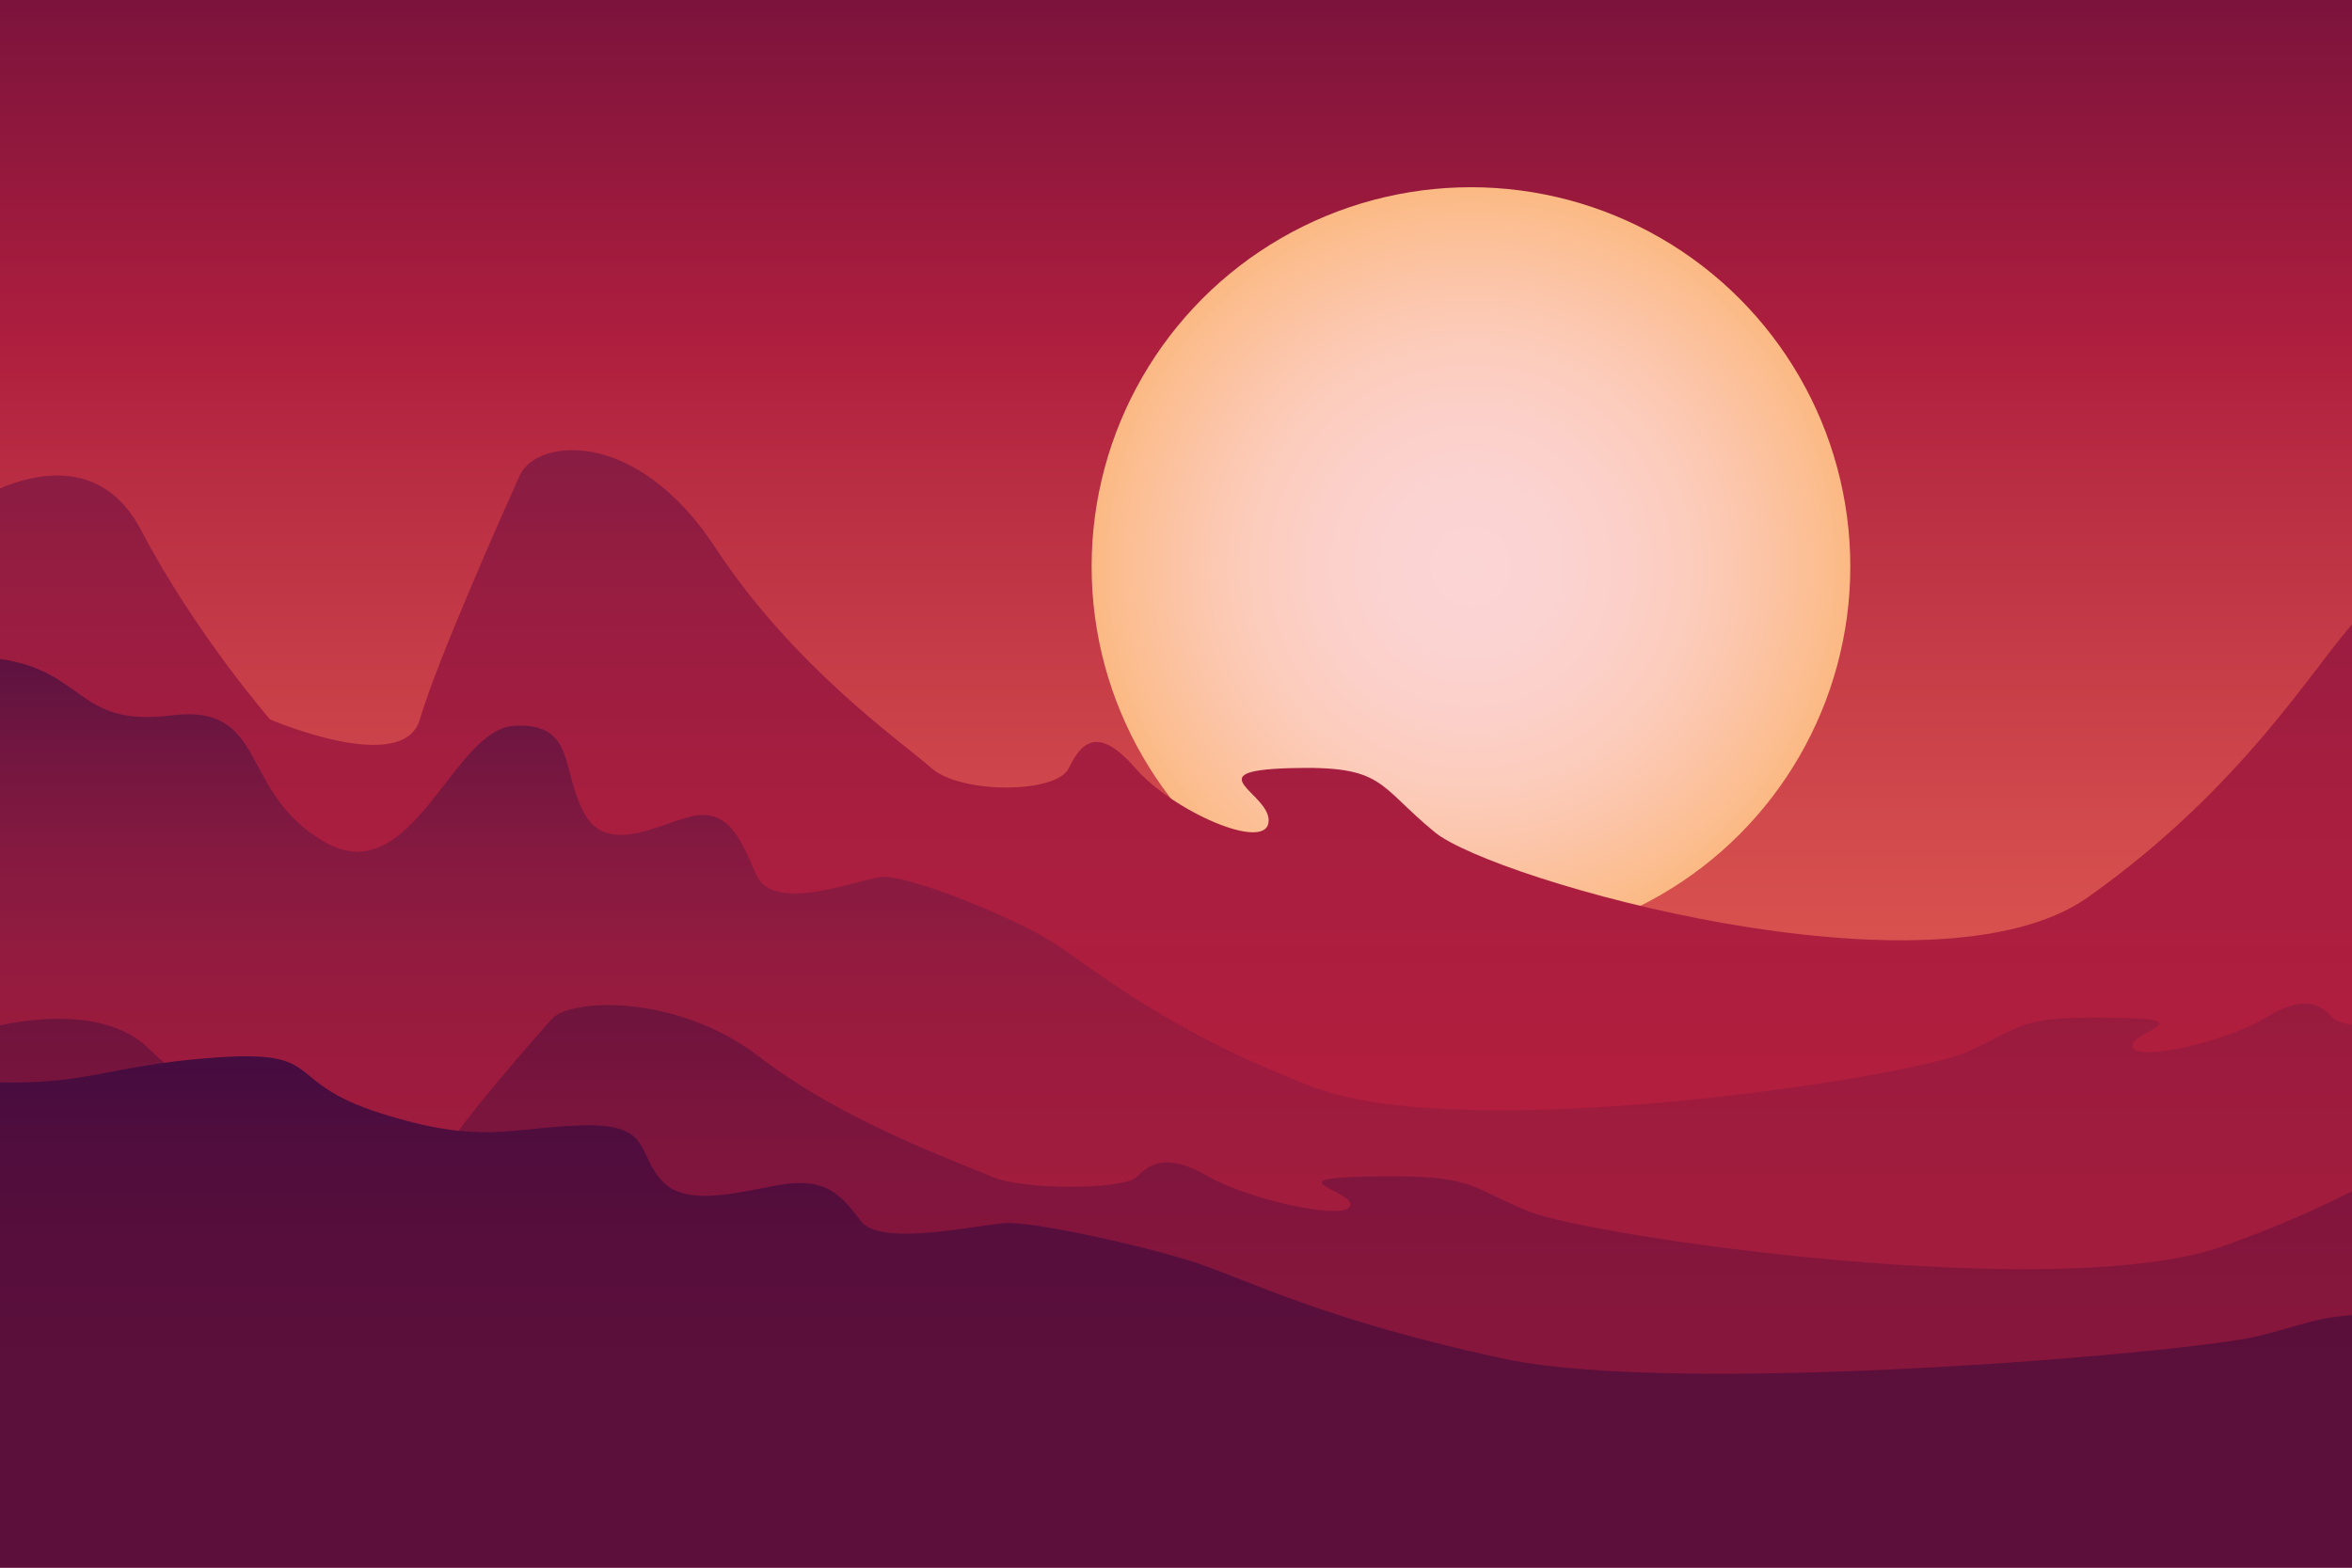 <svg version="1.1" id="el_7tkLeEqyA" xmlns="http://www.w3.org/2000/svg" xmlns:xlink="http://www.w3.org/1999/xlink" x="0px" y="0px" viewBox="0 0 1500 1000" style="enable-background:new 0 0 1500 1000;" xml:space="preserve"><style>@-webkit-keyframes kf_el_Ij8HxDWu1q_an_n-s2d2QO5{0%{-webkit-transform: translate(-514.116px, 673.786px) translate(514.116px, -673.786px) translate(500px, 0px);transform: translate(-514.116px, 673.786px) translate(514.116px, -673.786px) translate(500px, 0px);}49.86%{-webkit-transform: translate(-514.116px, 673.786px) translate(514.116px, -673.786px) translate(-500px, 0px);transform: translate(-514.116px, 673.786px) translate(514.116px, -673.786px) translate(-500px, 0px);}100%{-webkit-transform: translate(-514.116px, 673.786px) translate(514.116px, -673.786px) translate(500px, 0px);transform: translate(-514.116px, 673.786px) translate(514.116px, -673.786px) translate(500px, 0px);}}@keyframes kf_el_Ij8HxDWu1q_an_n-s2d2QO5{0%{-webkit-transform: translate(-514.116px, 673.786px) translate(514.116px, -673.786px) translate(500px, 0px);transform: translate(-514.116px, 673.786px) translate(514.116px, -673.786px) translate(500px, 0px);}49.86%{-webkit-transform: translate(-514.116px, 673.786px) translate(514.116px, -673.786px) translate(-500px, 0px);transform: translate(-514.116px, 673.786px) translate(514.116px, -673.786px) translate(-500px, 0px);}100%{-webkit-transform: translate(-514.116px, 673.786px) translate(514.116px, -673.786px) translate(500px, 0px);transform: translate(-514.116px, 673.786px) translate(514.116px, -673.786px) translate(500px, 0px);}}@-webkit-keyframes kf_el_8sKtuI8kNe_an_e4yy0J9Fe{0%{-webkit-transform: translate(-418.513px, 572.678px) translate(418.513px, -572.678px) translate(400px, 0px);transform: translate(-418.513px, 572.678px) translate(418.513px, -572.678px) translate(400px, 0px);}50.14%{-webkit-transform: translate(-418.513px, 572.678px) translate(418.513px, -572.678px) translate(-400px, 0px);transform: translate(-418.513px, 572.678px) translate(418.513px, -572.678px) translate(-400px, 0px);}100%{-webkit-transform: translate(-418.513px, 572.678px) translate(418.513px, -572.678px) translate(400px, 0px);transform: translate(-418.513px, 572.678px) translate(418.513px, -572.678px) translate(400px, 0px);}}@keyframes kf_el_8sKtuI8kNe_an_e4yy0J9Fe{0%{-webkit-transform: translate(-418.513px, 572.678px) translate(418.513px, -572.678px) translate(400px, 0px);transform: translate(-418.513px, 572.678px) translate(418.513px, -572.678px) translate(400px, 0px);}50.14%{-webkit-transform: translate(-418.513px, 572.678px) translate(418.513px, -572.678px) translate(-400px, 0px);transform: translate(-418.513px, 572.678px) translate(418.513px, -572.678px) translate(-400px, 0px);}100%{-webkit-transform: translate(-418.513px, 572.678px) translate(418.513px, -572.678px) translate(400px, 0px);transform: translate(-418.513px, 572.678px) translate(418.513px, -572.678px) translate(400px, 0px);}}@-webkit-keyframes kf_el_ifVHPF77ES_an_YesuxFBLs{0%{-webkit-transform: translate(-346.13px, 419.589px) translate(346.13px, -419.589px) translate(340px, 0px);transform: translate(-346.13px, 419.589px) translate(346.13px, -419.589px) translate(340px, 0px);}50.14%{-webkit-transform: translate(-346.13px, 419.589px) translate(346.13px, -419.589px) translate(-350px, 0px);transform: translate(-346.13px, 419.589px) translate(346.13px, -419.589px) translate(-350px, 0px);}100%{-webkit-transform: translate(-346.13px, 419.589px) translate(346.13px, -419.589px) translate(340px, 0px);transform: translate(-346.13px, 419.589px) translate(346.13px, -419.589px) translate(340px, 0px);}}@keyframes kf_el_ifVHPF77ES_an_YesuxFBLs{0%{-webkit-transform: translate(-346.13px, 419.589px) translate(346.13px, -419.589px) translate(340px, 0px);transform: translate(-346.13px, 419.589px) translate(346.13px, -419.589px) translate(340px, 0px);}50.14%{-webkit-transform: translate(-346.13px, 419.589px) translate(346.13px, -419.589px) translate(-350px, 0px);transform: translate(-346.13px, 419.589px) translate(346.13px, -419.589px) translate(-350px, 0px);}100%{-webkit-transform: translate(-346.13px, 419.589px) translate(346.13px, -419.589px) translate(340px, 0px);transform: translate(-346.13px, 419.589px) translate(346.13px, -419.589px) translate(340px, 0px);}}@-webkit-keyframes kf_el_sGagZSlszL_an_Jxup8rydm{0%{-webkit-transform: translate(-346.128px, 17.723px) translate(346.128px, -17.723px) translate(330px, 0px);transform: translate(-346.128px, 17.723px) translate(346.128px, -17.723px) translate(330px, 0px);}50%{-webkit-transform: translate(-346.128px, 17.723px) translate(346.128px, -17.723px) translate(-300px, 0px);transform: translate(-346.128px, 17.723px) translate(346.128px, -17.723px) translate(-300px, 0px);}100%{-webkit-transform: translate(-346.128px, 17.723px) translate(346.128px, -17.723px) translate(330px, 0px);transform: translate(-346.128px, 17.723px) translate(346.128px, -17.723px) translate(330px, 0px);}}@keyframes kf_el_sGagZSlszL_an_Jxup8rydm{0%{-webkit-transform: translate(-346.128px, 17.723px) translate(346.128px, -17.723px) translate(330px, 0px);transform: translate(-346.128px, 17.723px) translate(346.128px, -17.723px) translate(330px, 0px);}50%{-webkit-transform: translate(-346.128px, 17.723px) translate(346.128px, -17.723px) translate(-300px, 0px);transform: translate(-346.128px, 17.723px) translate(346.128px, -17.723px) translate(-300px, 0px);}100%{-webkit-transform: translate(-346.128px, 17.723px) translate(346.128px, -17.723px) translate(330px, 0px);transform: translate(-346.128px, 17.723px) translate(346.128px, -17.723px) translate(330px, 0px);}}#el_7tkLeEqyA *{-webkit-animation-duration: 24s;animation-duration: 24s;-webkit-animation-iteration-count: infinite;animation-iteration-count: infinite;-webkit-animation-timing-function: cubic-bezier(0, 0, 1, 1);animation-timing-function: cubic-bezier(0, 0, 1, 1);}#el_oupeWoY4SS{fill: url(#SVGID_1_);}#el_DUnGoCktXA{fill: url(#SVGID_2_);}#el_sGagZSlszL{fill: url(#SVGID_3_);}#el_ifVHPF77ES{opacity: 0.7;fill: url(#SVGID_4_);}#el_8sKtuI8kNe{opacity: 0.7;fill: url(#SVGID_5_);}#el_Ij8HxDWu1q{fill: url(#SVGID_6_);}#el_Ij8HxDWu1q_an_U4boHgk6o{-webkit-transform: translate(-514.116px, 673.786px) translate(514.116px, -673.786px) translate(0px, 0px);transform: translate(-514.116px, 673.786px) translate(514.116px, -673.786px) translate(0px, 0px);}#el_8sKtuI8kNe_an_fAUHngHLj{-webkit-transform: translate(-418.513px, 572.678px) translate(418.513px, -572.678px) translate(0px, 0px);transform: translate(-418.513px, 572.678px) translate(418.513px, -572.678px) translate(0px, 0px);}#el_sGagZSlszL_an_Jxup8rydm{-webkit-animation-fill-mode: backwards;animation-fill-mode: backwards;-webkit-transform: translate(-346.128px, 17.723px) translate(346.128px, -17.723px) translate(330px, 0px);transform: translate(-346.128px, 17.723px) translate(346.128px, -17.723px) translate(330px, 0px);-webkit-animation-name: kf_el_sGagZSlszL_an_Jxup8rydm;animation-name: kf_el_sGagZSlszL_an_Jxup8rydm;-webkit-animation-timing-function: cubic-bezier(0.42, 0, 0.58, 1);animation-timing-function: cubic-bezier(0.42, 0, 0.58, 1);}#el_ifVHPF77ES_an_M0yFZU7kx{-webkit-transform: translate(-346.13px, 419.589px) translate(346.13px, -419.589px) translate(0px, 0px);transform: translate(-346.13px, 419.589px) translate(346.13px, -419.589px) translate(0px, 0px);}#el_ifVHPF77ES_an_YesuxFBLs{-webkit-animation-fill-mode: backwards;animation-fill-mode: backwards;-webkit-transform: translate(-346.13px, 419.589px) translate(346.13px, -419.589px) translate(340px, 0px);transform: translate(-346.13px, 419.589px) translate(346.13px, -419.589px) translate(340px, 0px);-webkit-animation-name: kf_el_ifVHPF77ES_an_YesuxFBLs;animation-name: kf_el_ifVHPF77ES_an_YesuxFBLs;-webkit-animation-timing-function: cubic-bezier(0.42, 0, 0.58, 1);animation-timing-function: cubic-bezier(0.42, 0, 0.58, 1);}#el_8sKtuI8kNe_an_e4yy0J9Fe{-webkit-animation-fill-mode: backwards;animation-fill-mode: backwards;-webkit-transform: translate(-418.513px, 572.678px) translate(418.513px, -572.678px) translate(400px, 0px);transform: translate(-418.513px, 572.678px) translate(418.513px, -572.678px) translate(400px, 0px);-webkit-animation-name: kf_el_8sKtuI8kNe_an_e4yy0J9Fe;animation-name: kf_el_8sKtuI8kNe_an_e4yy0J9Fe;-webkit-animation-timing-function: cubic-bezier(0.42, 0, 0.58, 1);animation-timing-function: cubic-bezier(0.42, 0, 0.58, 1);}#el_Ij8HxDWu1q_an_n-s2d2QO5{-webkit-animation-fill-mode: backwards;animation-fill-mode: backwards;-webkit-transform: translate(-514.116px, 673.786px) translate(514.116px, -673.786px) translate(500px, 0px);transform: translate(-514.116px, 673.786px) translate(514.116px, -673.786px) translate(500px, 0px);-webkit-animation-name: kf_el_Ij8HxDWu1q_an_n-s2d2QO5;animation-name: kf_el_Ij8HxDWu1q_an_n-s2d2QO5;-webkit-animation-timing-function: cubic-bezier(0.42, 0, 0.58, 1);animation-timing-function: cubic-bezier(0.42, 0, 0.58, 1);}</style>
<linearGradient id="SVGID_1_" gradientUnits="userSpaceOnUse" x1="3790.4" y1="-1.655" x2="3790.4" y2="998.345" gradientTransform="matrix(-1 0 0 1 4540 0)">
	<stop offset="0" style="stop-color:#7B133C"/>
	<stop offset="0.218" style="stop-color:#AE1E3E"/>
	<stop offset="0.315" style="stop-color:#BA2E43"/>
	<stop offset="0.552" style="stop-color:#D44D4D"/>
	<stop offset="0.761" style="stop-color:#E75F55"/>
	<stop offset="0.915" style="stop-color:#F26758"/>
</linearGradient>
<rect x="-345.326" y="-1.655" width="2189.853" height="1000" id="el_oupeWoY4SS"/>
<g id="el_wcQfZUPjeJ">
	
		<radialGradient id="SVGID_2_" cx="3601.882" cy="361.355" r="241.928" gradientTransform="matrix(-1 0 0 1 4540 0)" gradientUnits="userSpaceOnUse">
		<stop offset="0" style="stop-color:#FBD4D4"/>
		<stop offset="0.214" style="stop-color:#FBD3D1"/>
		<stop offset="0.402" style="stop-color:#FCD0C9"/>
		<stop offset="0.58" style="stop-color:#FCCCBC"/>
		<stop offset="0.752" style="stop-color:#FCC5A9"/>
		<stop offset="0.918" style="stop-color:#FCBE91"/>
		<stop offset="1" style="stop-color:#FBB983"/>
	</radialGradient>
	<circle cx="938.118" cy="361.354" r="241.928" id="el_DUnGoCktXA"/>
</g>
<linearGradient id="SVGID_3_" gradientUnits="userSpaceOnUse" x1="749.599" y1="956.345" x2="749.599" y2="17.721">
	<stop offset="0" style="stop-color:#B41E3E"/>
	<stop offset="0.291" style="stop-color:#B11E3E"/>
	<stop offset="0.46" style="stop-color:#A91E3F"/>
	<stop offset="0.598" style="stop-color:#9A1D41"/>
	<stop offset="0.718" style="stop-color:#871C42"/>
	<stop offset="0.828" style="stop-color:#6F1842"/>
	<stop offset="0.928" style="stop-color:#561341"/>
	<stop offset="1" style="stop-color:#400C3F"/>
</linearGradient>
<g id="el_sGagZSlszL_an_Jxup8rydm" data-animator-group="true" data-animator-type="0"><path d="M-346.128,319.919c0,0,71.635-47.549,106.125,18.288&#10;&#9;c34.49,65.837,82.245,120.701,82.245,120.701s84.9,36.578,95.512,0c10.611-36.576,53.061-131.961,63.674-155.591&#10;&#9;c10.613-23.631,74.287-30.947,124.695,45.863c50.408,76.81,119.388,124.359,137.961,140.818c18.572,16.459,79.593,16.459,87.553,0&#10;&#9;c7.958-16.459,18.571-27.432,42.448,0c23.877,27.432,82.246,53.035,84.9,34.747c2.653-18.287-47.756-32.918,13.265-34.747&#10;&#9;c61.022-1.829,55.716,10.505,92.859,40.915c37.143,30.409,318.371,110.876,416.535,41.382&#10;&#9;c98.164-69.494,143.267-146.304,169.798-175.565c26.531-29.261,90.205-76.81,106.124-73.152c15.918,3.658,68.98,43.892,79.592-3.658&#10;&#9;c10.613-47.549,18.573-73.152,37.143-69.494c18.572,3.658,55.716,50.517,71.634-0.344c15.919-50.862,5.306-109.384,45.103-105.726&#10;&#9;c39.797,3.658,55.714,36.576,111.43-21.946c55.714-58.522,29.184-117.044,91.532-102.413c62.347,14.63,70.306,54.864,131.327,43.892&#10;&#9;v892.459H-346.128V319.919z" id="el_sGagZSlszL"/></g>
<linearGradient id="SVGID_4_" gradientUnits="userSpaceOnUse" x1="798.401" y1="900.345" x2="798.401" y2="419.59" gradientTransform="matrix(-1 0 0 1 1548 0)">
	<stop offset="0" style="stop-color:#9C1B3E"/>
	<stop offset="0.303" style="stop-color:#9A1B3E"/>
	<stop offset="0.478" style="stop-color:#931A3F"/>
	<stop offset="0.621" style="stop-color:#861A40"/>
	<stop offset="0.746" style="stop-color:#751740"/>
	<stop offset="0.86" style="stop-color:#601440"/>
	<stop offset="0.964" style="stop-color:#4A0F40"/>
	<stop offset="1" style="stop-color:#400C3F"/>
</linearGradient>
<g id="el_ifVHPF77ES_an_YesuxFBLs" data-animator-group="true" data-animator-type="0"><path d="M1845.326,557.512c0,0-71.634-25.614-106.124,9.851&#10;&#9;c-34.49,35.467-82.245,65.021-82.245,65.021s-84.9,19.702-95.512,0c-10.611-19.703-53.061-71.087-63.674-83.815&#10;&#9;c-10.611-12.731-74.287-16.672-124.695,24.705c-50.409,41.376-119.39,66.99-137.961,75.856c-18.572,8.867-79.593,8.867-87.553,0&#10;&#9;c-7.958-8.866-18.571-14.777-42.448,0c-23.879,14.777-82.246,28.569-84.9,18.718c-2.653-9.851,47.756-17.733-13.265-18.718&#10;&#9;c-61.022-0.985-55.716,5.659-92.859,22.04c-37.143,16.382-318.371,59.727-416.535,22.293&#10;&#9;c-98.164-37.437-143.267-78.813-169.798-94.576c-26.531-15.762-90.205-41.376-106.124-39.405&#10;&#9;c-15.918,1.971-68.98,23.644-79.593-1.971c-10.611-25.614-18.571-39.405-37.142-37.435c-18.572,1.971-55.716,27.212-71.634-0.186&#10;&#9;c-15.919-27.398-5.306-58.923-45.103-56.952c-39.796,1.97-65.001,105.931-120.716,74.406c-55.714-31.525-35.818-88.883-98.164-81&#10;&#9;c-62.348,7.88-54.389-30.843-115.411-36.755v480.755h2191.454V557.512z" id="el_ifVHPF77ES"/></g>
<linearGradient id="SVGID_5_" gradientUnits="userSpaceOnUse" x1="749.599" y1="1001.655" x2="749.599" y2="572.679">
	<stop offset="0" style="stop-color:#7D143C"/>
	<stop offset="0.334" style="stop-color:#7C143C"/>
	<stop offset="0.527" style="stop-color:#76133D"/>
	<stop offset="0.684" style="stop-color:#6C123D"/>
	<stop offset="0.823" style="stop-color:#5E113E"/>
	<stop offset="0.947" style="stop-color:#4E0E3F"/>
	<stop offset="1" style="stop-color:#450C3F"/>
</linearGradient>
<g id="el_8sKtuI8kNe_an_e4yy0J9Fe" data-animator-group="true" data-animator-type="0"><path d="M-418.513,658.822c0,0,76.366-25.614,113.135,9.851&#10;&#9;c36.769,35.467,87.68,65.021,87.68,65.021s90.507,19.702,101.821,0c11.312-19.703,56.566-71.087,67.88-83.814&#10;&#9;c11.314-12.732,79.194-16.672,132.932,24.705c53.74,41.376,127.276,66.99,147.075,75.856c19.798,8.867,84.85,8.867,93.337,0&#10;&#9;c8.485-8.866,19.798-14.777,45.254,0c25.455,14.777,87.68,28.569,90.507,18.718c2.829-9.851-50.911-17.733,14.141-18.718&#10;&#9;c65.052-0.985,59.395,5.659,98.994,22.04c39.597,16.382,339.403,59.728,444.052,22.293&#10;&#9;c104.649-37.437,152.732-78.814,181.015-94.576c28.283-15.762,96.164-41.376,113.133-39.405&#10;&#9;c16.972,1.971,73.538,23.643,84.852-1.971c11.312-25.614,123.72,29.219,166.148,31.189c42.424,1.97,134.821,32.857,194.216,1.333&#10;&#9;c59.397-31.525,5.838-74.383,72.305-66.5c66.466,7.88,22.697-46.254,87.749-52.166v428.977H-418.513V658.822z" id="el_8sKtuI8kNe"/></g>
<linearGradient id="SVGID_6_" gradientUnits="userSpaceOnUse" x1="810" y1="1000.345" x2="810" y2="673.786" gradientTransform="matrix(-1 0 0 1 1560 0)">
	<stop offset="0" style="stop-color:#5C0F3B"/>
	<stop offset="0.403" style="stop-color:#5B0F3B"/>
	<stop offset="0.636" style="stop-color:#570E3C"/>
	<stop offset="0.825" style="stop-color:#500D3D"/>
	<stop offset="0.99" style="stop-color:#460C3F"/>
	<stop offset="1" style="stop-color:#450C3F"/>
</linearGradient>
<g id="el_Ij8HxDWu1q_an_n-s2d2QO5" data-animator-group="true" data-animator-type="0"><path d="M2014.118,778.924c0,0-82.642-16.543-122.433,6.362&#10;&#9;c-39.791,22.907-94.886,41.995-94.886,41.995s-97.946,12.724-110.188,0c-12.245-12.726-61.218-45.912-73.46-54.132&#10;&#9;c-12.244-8.223-85.704-10.768-143.857,15.956c-58.157,26.723-137.739,43.265-159.164,48.991c-21.426,5.727-91.824,5.727-101.006,0&#10;&#9;c-9.182-5.726-21.426-9.543-48.973,0c-27.547,9.544-94.886,18.452-97.946,12.089c-3.062-6.362,55.095-11.453-15.304-12.089&#10;&#9;c-70.399-0.637-64.278,3.655-107.13,14.235c-42.851,10.58-367.298,38.576-480.548,14.398&#10;&#9;c-113.25-24.179-165.285-50.902-195.892-61.083c-30.608-10.18-104.068-26.723-122.433-25.45&#10;&#9;c-18.364,1.272-79.581,15.27-91.824-1.272c-12.242-16.543-21.426-25.45-42.851-24.178c-21.426,1.272-64.278,17.575-82.644-0.12&#10;&#9;c-18.364-17.695-6.12-38.056-52.033-36.783c-45.913,1.272-64.277,12.726-128.552-7.635c-64.278-20.361-33.671-40.722-105.601-35.63&#10;&#9;c-71.927,5.089-81.111,19.087-151.509,15.269v310.498h2528.235V778.924z" id="el_Ij8HxDWu1q"/></g>
</svg>